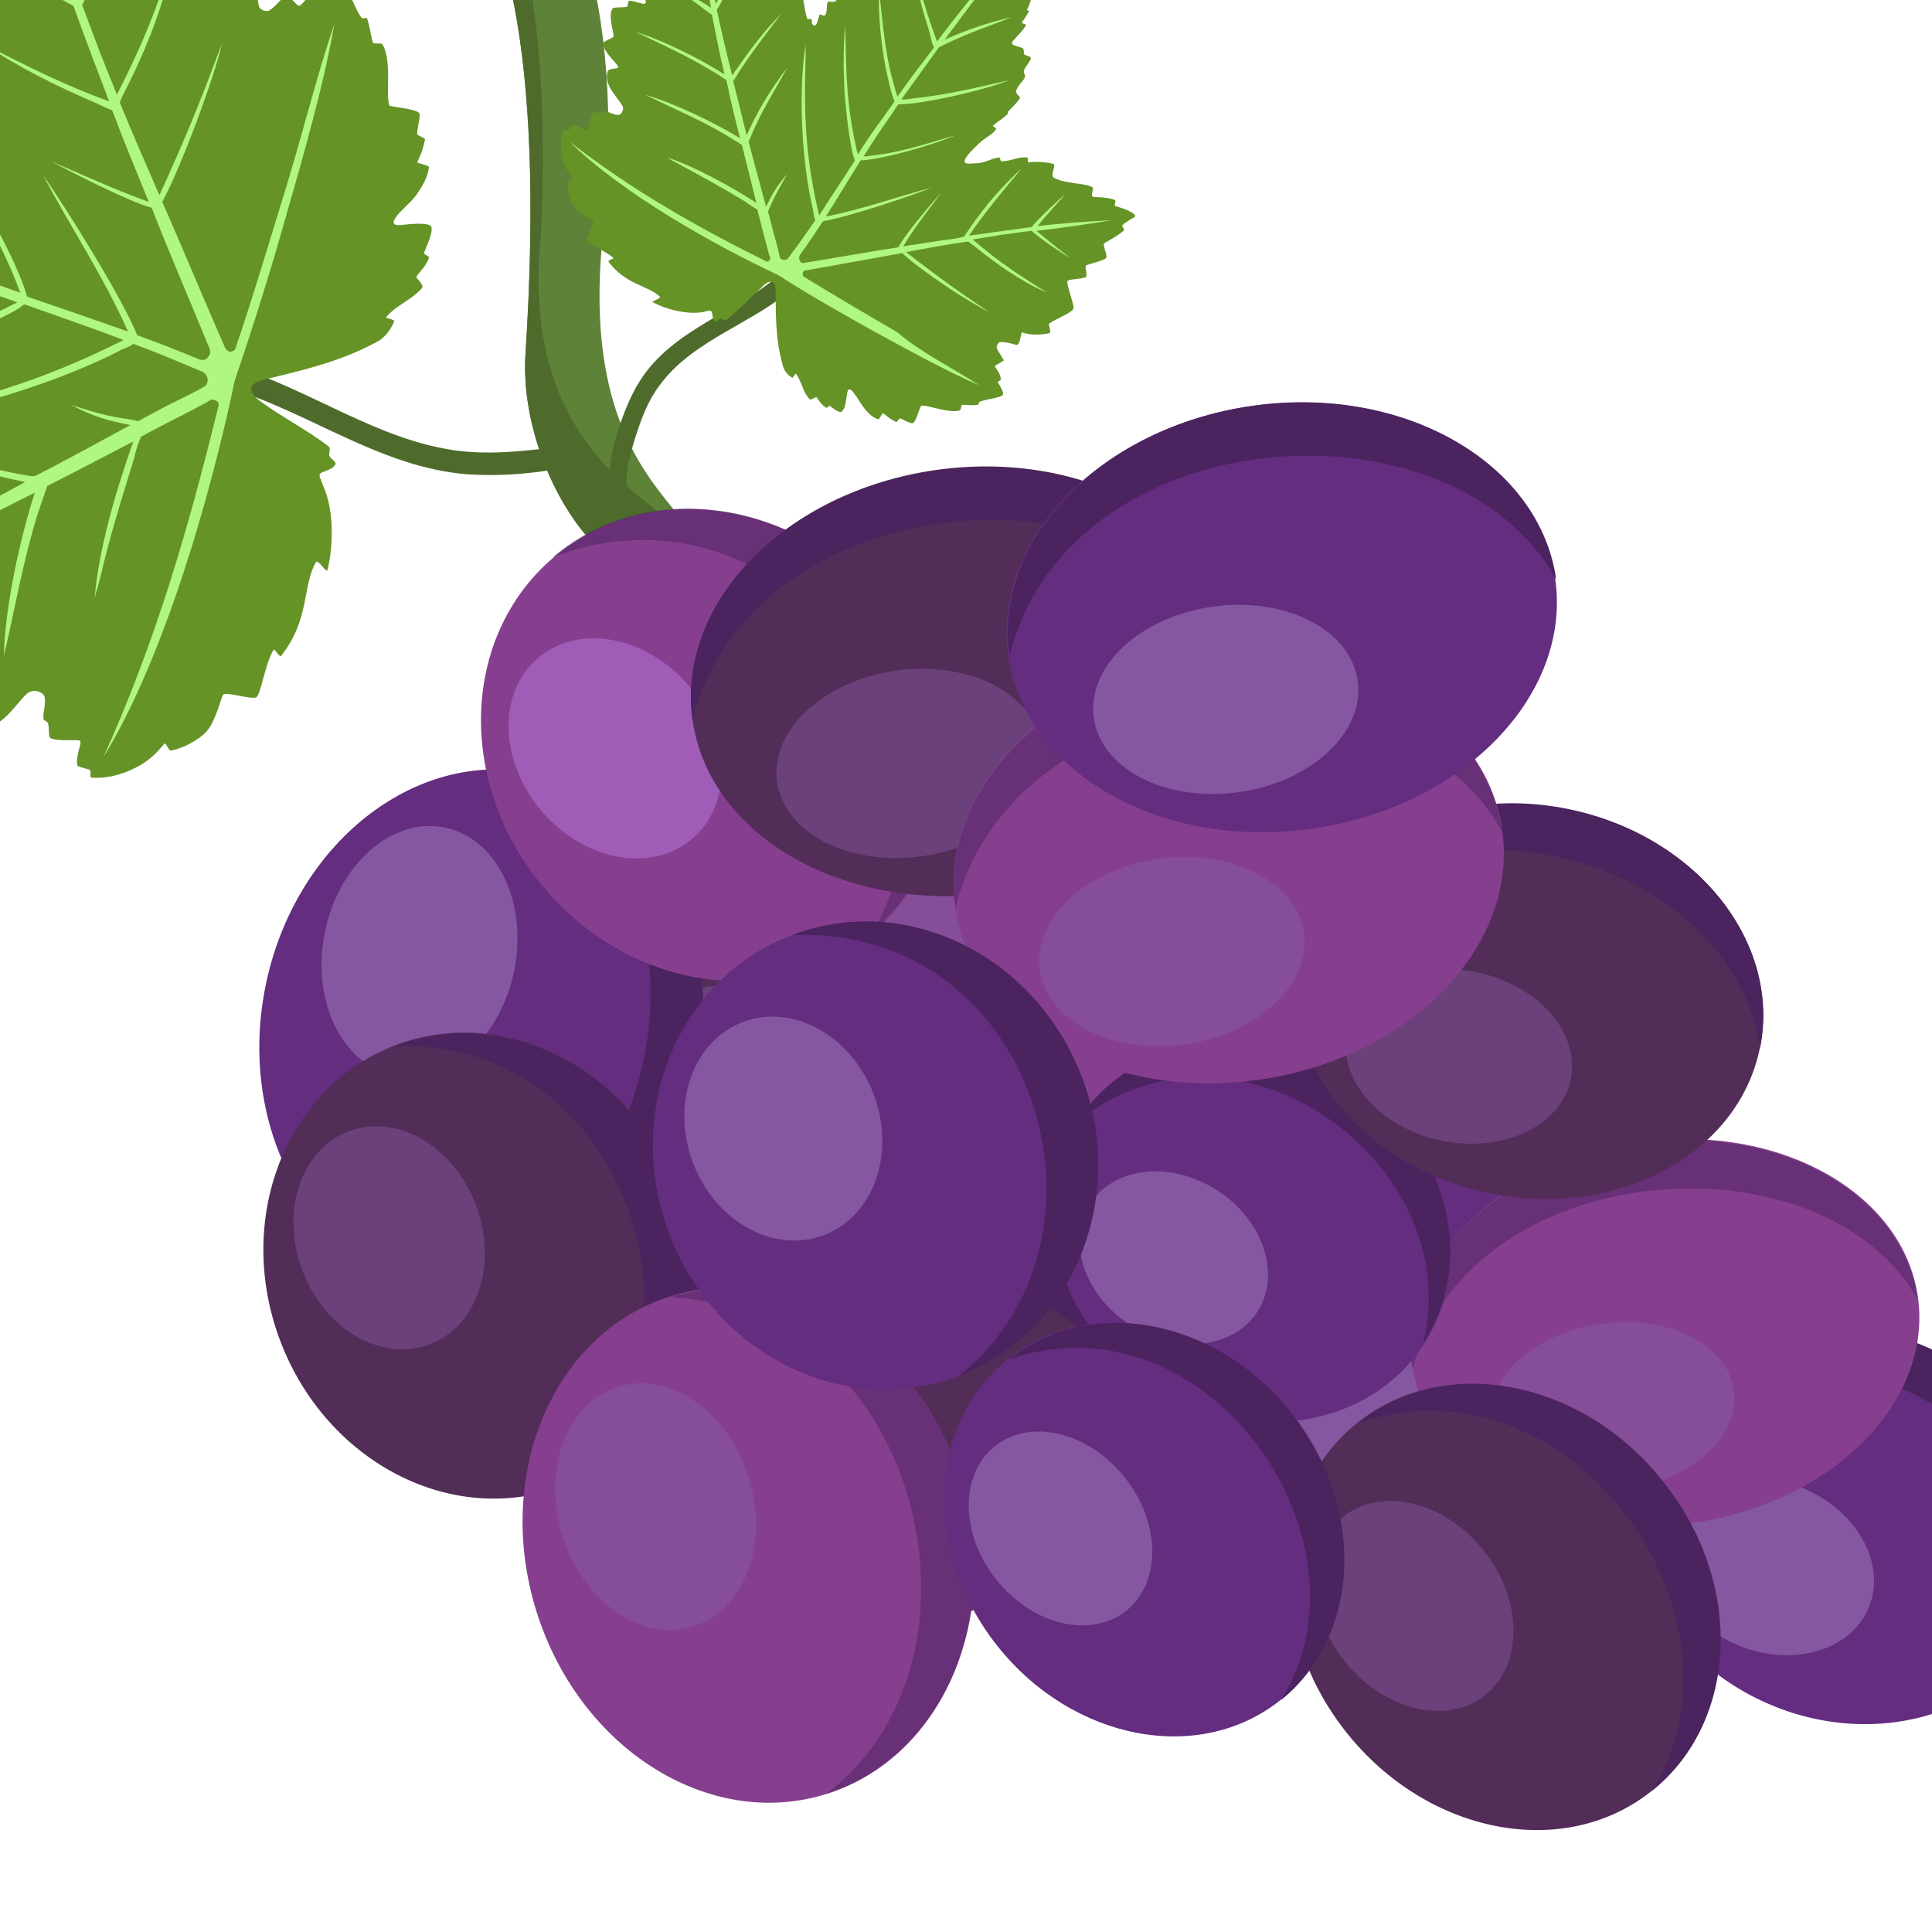 <?xml version="1.0" encoding="utf-8"?>
<!-- Generator: Adobe Illustrator 25.2.1, SVG Export Plug-In . SVG Version: 6.00 Build 0)  -->
<svg version="1.1" id="Layer_3" xmlns="http://www.w3.org/2000/svg" xmlns:xlink="http://www.w3.org/1999/xlink" x="0px" y="0px"
	 viewBox="0 0 200 200" style="enable-background:new 0 0 200 200;" xml:space="preserve">
<style type="text/css">
	.st0{fill-rule:evenodd;clip-rule:evenodd;fill:#642D80;}
	.st1{fill-rule:evenodd;clip-rule:evenodd;fill:#4B235F;}
	.st2{fill-rule:evenodd;clip-rule:evenodd;fill:#8557A0;}
	.st3{fill-rule:evenodd;clip-rule:evenodd;fill:#522D58;}
	.st4{opacity:0.5;fill-rule:evenodd;clip-rule:evenodd;fill:#8557A0;}
	.st5{fill-rule:evenodd;clip-rule:evenodd;fill:#863F8F;}
	.st6{opacity:0.5;fill-rule:evenodd;clip-rule:evenodd;fill:#4B235F;}
	.st7{opacity:0.6;fill-rule:evenodd;clip-rule:evenodd;fill:#8557A0;}
	.st8{fill:#4E6B2C;}
	.st9{fill-rule:evenodd;clip-rule:evenodd;fill:#659326;}
	.st10{fill-rule:evenodd;clip-rule:evenodd;fill:#AFF781;}
	.st11{fill-rule:evenodd;clip-rule:evenodd;fill:#5E8238;}
	.st12{fill-rule:evenodd;clip-rule:evenodd;fill:#4E6B2C;}
	.st13{opacity:0.5;fill-rule:evenodd;clip-rule:evenodd;fill:#B87DE2;}
</style>
<g>
	<g>
		
			<ellipse transform="matrix(0.99 -0.139 0.139 0.99 -17.084 21.521)" class="st0" cx="146.1" cy="133.5" rx="28.6" ry="22.1"/>
		<path class="st1" d="M174.4,129.6c-10.8-19.5-50.5-16.7-56.6,7.9c-1.7-12.1,9.6-23.7,25.2-25.9
			C158.7,109.4,172.7,117.5,174.4,129.6z"/>
		
			<ellipse transform="matrix(0.99 -0.139 0.139 0.99 -18.324 20.788)" class="st2" cx="140.2" cy="142.1" rx="13.8" ry="9.7"/>
	</g>
	<g>
		
			<ellipse transform="matrix(0.99 -0.139 0.139 0.99 -13.541 12.066)" class="st3" cx="79.9" cy="103.4" rx="28.6" ry="22.1"/>
		<path class="st1" d="M108.2,99.4c-10.8-19.5-50.5-16.7-56.6,7.9c-1.7-12.1,9.6-23.7,25.2-25.9S106.6,87.3,108.2,99.4z"/>
		
			<ellipse transform="matrix(0.99 -0.139 0.139 0.99 -14.781 11.332)" class="st4" cx="74.1" cy="111.9" rx="13.8" ry="9.7"/>
	</g>
	<g>
		
			<ellipse transform="matrix(0.99 -0.139 0.139 0.99 -19.57 13.653)" class="st3" cx="88.3" cy="147.5" rx="28.6" ry="22.1"/>
		<path class="st1" d="M116.6,143.5c-10.8-19.5-50.5-16.7-56.6,7.9c-1.7-12.1,9.6-23.7,25.2-25.9C100.9,123.4,115,131.4,116.6,143.5
			z"/>
		<ellipse transform="matrix(0.99 -0.139 0.139 0.99 -20.81 12.92)" class="st4" cx="82.5" cy="156" rx="13.8" ry="9.7"/>
	</g>
	<g>
		
			<ellipse transform="matrix(0.935 -0.355 0.355 0.935 -29.308 45.399)" class="st5" cx="109" cy="102.6" rx="22.1" ry="28.6"/>
		<path class="st6" d="M119.2,129.3c16.6-14.9,5-52.9-20.3-53.4c11.4-4.3,25.2,4.1,30.8,18.9C135.3,109.4,130.6,124.9,119.2,129.3z"
			/>
		
			<ellipse transform="matrix(0.935 -0.355 0.355 0.935 -28.572 41.726)" class="st7" cx="99.4" cy="98.7" rx="9.7" ry="13.8"/>
	</g>
	<g>
		<g>
			<path class="st8" d="M62.2,44.5c-0.5,0.7-1.6,1-2.3,1.2c-1.3,0.4-2.7,0.7-4.1,0.8c-2.7,0.3-5.4,0.5-8.1,0.2
				c-8.6-1-15.8-6.6-23.9-8.9c-1.4-0.4-2,1.8-0.6,2.2c8.6,2.5,16.1,8.4,25.2,9.1c3,0.2,6,0,9-0.5c2.3-0.4,5.4-0.9,6.8-2.9
				C65.1,44.5,63.1,43.3,62.2,44.5L62.2,44.5z"/>
		</g>
	</g>
	<g>
		<path class="st9" d="M26.8,0.6C26.9,1.1,27.7,1.3,28,1c0.6-0.4,1.4-1.5,1.7-1.5c0.2,0,1.1,1.2,1.3,1.1c0.3-0.1,0.9-1.2,2-1.5
			c0.2-0.1,0.4,0.6,0.6,0.4c0.4-0.5,1.5-1.5,1.8-1.3c0.6,0.3,1.2,2.5,2,3.6C37.5,2,37.9,1.8,38,1.9c0.3,0.9,0.4,1.9,0.6,2.5
			c0.1,0.2,0.9,0,1,0.2c1,1.7,0.3,5.2,0.7,6.3c0.1,0.2,2.6,0.3,3.1,0.8c0.2,0.2-0.3,1.9-0.2,2.2c0,0.1,0.6,0.3,0.8,0.5
			c0,0-0.1,0.6-0.3,1.2c-0.3,0.8-0.5,1.1-0.5,1.2c0,0.1,1.2,0.3,1.2,0.5c-0.1,1-0.6,1.8-1.1,2.6c-0.6,0.9-1.4,1.5-2.1,2.3
			c-0.4,0.5-0.9,1.2,0.3,1.1c0.8-0.1,2.7-0.3,3.1,0.1c0.4,0.5-0.7,2.6-0.7,2.8c0,0.2,0.6,0.3,0.5,0.5c-0.4,1.1-1.2,1.6-1.3,2
			c0,0.1,0.8,0.8,0.6,1.1C42.7,31,41,31.6,40,32.8c-0.2,0.2,0.9,0.2,0.8,0.5c-0.4,0.9-1,1.7-1.8,2.1c-3.7,2-7.5,2.9-11.7,3.9
			c-1.6,0.4-1.7,1.2-0.4,2.2c2.3,1.7,4.9,3,7.1,4.7c0.3,0.2,0,0.7,0.1,1c0.1,0.3,0.8,0.6,0.6,0.9c-0.3,0.6-1.5,0.7-1.6,1
			c-0.1,0.2,0.2,0.7,0.4,1.3c1.1,2.5,1,6.2,0.4,8.6c-0.1,0.4-1-1.2-1.2-0.8c-1.4,2.4-0.6,5.9-3.6,9.7c-0.2,0.2-0.7-0.9-0.8-0.6
			c-0.9,1.5-1.3,4.7-1.8,4.9c-0.6,0.2-3.1-0.6-3.4-0.3c-0.2,0.3-0.8,2.8-1.7,3.8c-0.9,1-2.6,1.8-3.7,2c-0.3,0-0.5-0.9-0.7-0.7
			c-0.1,0.1-0.4,0.5-0.8,0.9c-1.5,1.6-4.4,2.8-6.7,2.6c-0.3,0,0-0.6-0.2-0.8C8.8,79.5,8,79.4,8,79.2c-0.2-0.9,0.5-2.3,0.3-2.5
			c-0.2-0.2-2.3,0.1-3.1-0.3C5,76.2,5.1,75.4,5,75c-0.1-0.5-0.5-0.3-0.5-0.6c-0.1-0.5,0.3-1.6,0.1-2.3c-0.1-0.4-1.1-0.9-1.8-0.3
			c-1.3,1.2-2.6,3.7-5,3.6c-0.6,0-0.7-1.8-1.2-1.5c-0.6,0.5-1.8,2.9-3.3,3.4C-6.9,77.5-8,76-8.2,76c-0.6,0-3.1,1.7-4.5,1.2
			c-0.3-0.1-0.6-1.9-0.8-2.3c-0.1-0.1-0.9,0-1-0.1c-0.2-0.3,0-1.7-0.2-2.5c-0.1-0.5-0.5-0.3-0.7-0.2c-1,0.5-2,1.8-3,1.6
			c-0.3,0-0.4-1.3-0.7-1.4c-0.2-0.1-1.2,1-1.7,1c-0.2,0-0.5-0.7-0.8-0.8c-0.3-0.1-1.5,0-1.7-0.3c-0.3-0.3-0.8-2.4-1.1-2.5
			c-0.4-0.2-3,0.1-4.5-0.3c-0.5-0.2-0.6-1-0.9-1.2c-0.2-0.1-0.9,0.2-1.1,0.1c-0.2-0.1-0.6-0.5-0.9-0.7c-0.2-0.1-1.3,0.1-1.4-0.4
			c-0.3-1.5,1.4-3.4,1.4-3.7c0-0.3-0.6-0.6-0.5-0.9c0.6-1.1,2.3-2.2,2.6-2.9c0.1-0.3-1-1.8-1-2.2c0-0.3,1.1-0.6,1.3-1.2
			c0.1-0.3-0.2-0.7-0.2-0.9c0-0.1,1.5-0.5,1.8-0.7c0.2-0.1-0.3-0.9,0-1.1c1-0.7,2.3-0.9,3.5-1.5c0.1,0,0.2-0.1,0.2-0.2
			c-0.1-1-0.8-2.4-0.6-2.9c0.3-0.7,1.9-1.6,2.8-2.4c0.1-0.1,0-0.4,0.2-0.4c1-0.6,2.3-0.9,3.2-1.6c0.2-0.2-0.1-0.6,0.1-0.9
			c0.2-0.3,0.5-0.2,0.8-0.4c0.4-0.4,0-0.7-0.4-0.7c-0.5,0-1.3,0-1.4-0.1c-0.1-0.1,0.2-0.7,0-0.8c-0.7-0.3-1.8,0.2-2.3,0
			c-0.2-0.1,0-0.9-0.4-1.2c-0.4-0.4-3.3-0.9-3.5-1.5c0-0.1,1.2-1.5,0.5-1.6c-0.9-0.1-1.8,0.5-2.8,0.3c-0.4-0.1-0.2-0.9-0.5-1
			c-0.8-0.1-2.7-0.4-2.9-0.7c-0.1-0.2,0.4-0.8,0.5-1.3c0-0.2-0.2-0.4-0.4-0.5c-1-0.4-2.2-0.1-3.1-0.7c-0.4-0.3,0.6-0.9,0.3-1.2
			c-0.7-0.9-2.6-1.5-2.7-1.9c-0.1-0.3,1.2-1.1,1.5-1.8c0.1-0.2-0.4-0.6-0.2-0.8c0.7-1.2,1.9-1.2,2.6-1.8c0.1-0.1,0.1-0.3,0.1-0.5
			c-0.1-0.1-0.3-0.2-0.4-0.3c-1.1-0.5-2.4-0.5-3.4-1.3c-0.4-0.3,1-0.8,0.7-1c-0.5-0.4-1.4-0.7-1.5-0.9c-0.2-0.3,0.3-0.8,0.2-0.9
			c-0.3-0.3-1.7-0.8-1.7-1.1c0-0.3,1.2-0.9,1.7-1.4c0.1-0.1,0.3-0.4,0.1-0.5c-0.6-0.8-1.6-1.3-2.1-2.1c-0.2-0.3,0.8-0.5,0.6-0.8
			c-0.8-1.2-2.4-2.1-2.4-2.6c0-0.5,1.5-0.1,2.5-0.2c0.2,0-0.1-0.6,0.1-0.6c0.9-0.1,2.1,0.1,2.6,0c0.5,0,0-1.2,0.2-1.4
			c0.4-0.3,1.8,0.3,2.2,0.4c0.2,0,0.1-0.4,0.3-0.4c0.7,0,1.8,0.5,2.1,0.3c0.3-0.2,0.1-1.9,0.4-2.1c0.4-0.2,1.6,0,2.1,0.1
			c0.2,0,0-0.4,0.2-0.4c0.7,0.1,1.5,0.5,2,0.7c0.3,0.1,0-0.8,0.3-0.7c1.1,0.2,2,1,3,1.4c0.4,0.2,0.7,0.2,0.8-0.3
			c0.1-0.5,0-1.2,0.1-1.5c0-0.2,0.7-0.3,0.8-0.4c0.2-0.4,0.1-1.2,0.3-1.3c0.3-0.2,1.6,0.6,2.3,0.6c0.4,0,0.7-0.5,1.1-0.4
			c0.5,0.1,1.6,0.9,2.5,1c0.5,0,0.7-0.9,1-0.9c0.5,0.1,1.9,1,2.6,1.4c0.2,0.1,0.5-0.1,0.7,0.1c0.7,0.5,1.7,1.4,2.2,1.7
			c0.2,0.1,0.2-0.7,0.6-0.6c1,0.3,1.9,1.5,2.8,2.1c5.1,3.4,3.7,0.9,3.4-0.3C-2,10-3,8.9-3.4,7.7c-0.1-0.3,0.6-0.3,0.5-0.6
			c-0.3-1.4-1.4-2.6-1.7-3.9C-4.6,2.9-3.6,3-3.7,2.7c-0.5-1.2-0.9-3.5-0.6-4.2c0.1-0.4,2,0.2,2.2-0.5c0.6-2.4-0.5-5.4,0.1-6.7
			C-2-8.9-0.5-8.5-0.6-9.1c0-0.4-0.6-2.3-0.4-3.5c0.1-0.3,1-0.1,1-0.2c0.1-0.5,0-1,0.1-1.5c0.2-1.1,0.5-2.2,0.9-2.2
			c0.2,0,1.2,1.2,2,1.7c0.3,0.2,0.6-0.6,0.9-0.4C5.5-14,6-13.1,6.7-12.6c0.3,0.2,1.9-1,2.3-0.9c0.5,0.1,1.6,2.7,2.1,2.9
			c0.2,0.1,1.7-0.7,1.9-0.5c0.6,0.6,1,2.9,1.3,2.8c0.8,0,3.8-2.2,4.4-2.1c0.8,0.2,2.5,2.7,3.2,3.3c0.1,0.1,1.4-0.8,1.6-0.4
			c0.6,1.5,1,3,0.9,4.4c0,0.1,1.9-0.1,2.2,0.3C26.7-2.3,26.5-0.5,26.8,0.6L26.8,0.6z"/>
		<path class="st10" d="M34.6,2.5c-1,6-3.3,14-5,19.9c-1.6,5.7-3.4,11.4-5.3,17c-2.5,11.9-7.3,28.7-13.6,39
			c5.5-12.2,8.8-23.7,11.9-36.3c0.1-0.2,0-0.5-0.2-0.6c-0.2-0.1-0.4-0.2-0.6-0.1c-0.2,0.1-0.3,0.2-0.5,0.3c-2.2,1.2-4.5,2.3-6.7,3.5
			c-0.2,0.5-0.5,1.2-0.7,2.2c-1.3,4.2-2.5,8-3.5,12.3c-0.4,1.5-0.2,0.7-0.6,2.2c0.4-5,2.2-11.1,4-16.2c-2.9,1.5-5.9,3.1-8.9,4.6
			c-0.2,0.6-0.5,1.4-1,2.9c-1.6,5.2-2.3,9.6-3.5,14.7C0.5,63,2,56,3.6,51c-3,1.5-5.9,3-8.9,4.4c-0.2,0.5-0.5,1.3-0.9,2.5
			c-1.6,5.1-2.3,9.1-3.5,14.1c0.2-4.8,1.7-11.2,3.4-16.1c-3.1,1.5-6.2,2.9-9.3,4.3c0,0.4-0.6,1.3-1.3,3.2c-0.7,1.8-1.2,3.6-1.8,5.4
			c0.2-2.9,1.1-5.5,2.1-8.2c-3.6,1.6-7.2,3.1-10.8,4.5c-2.1,0.8-1.5,0.6-3.7,1.3c2.3-1.1,1.2-0.6,3.5-1.7c3.4-1.5,6.7-3.1,10-4.6
			c-2.6-0.8-5.1-1.7-7.4-3.4c2.9,1.2,4.7,2,7.8,2.8c0.2,0.1,0.4,0.1,0.6,0.1c3.4-1.6,6.7-3.3,10.1-5c-4.2-1.6-8.1-3.2-11.9-5.7
			c3.9,1.8,7.3,3.3,11.4,4.8c0.7,0.2,1.1,0.4,1.4,0.5c2.8-1.4,5.5-2.8,8.2-4.3c-4.4-0.9-8.5-2.2-12.6-4c4.2,1.1,8.4,2.6,12.7,3.3
			c0.4,0.1,0.7,0.1,0.9,0.1c3.3-1.7,6.6-3.5,9.9-5.3c-2.5-0.5-3.6-0.8-6.2-2.1c1.9,0.6,3.4,1.1,5.4,1.4c0.7,0.1,1.3,0.2,1.6,0.3
			c1.5-0.8,2.9-1.6,4.4-2.3c1-0.5,1.8-0.9,2.3-1.2c0.3-0.1,0.5-0.4,0.5-0.8c0-0.3-0.2-0.6-0.5-0.8c-2.4-1-4.7-2-7.2-2.9
			c-0.5,0.4-1.4,0.6-1.4,0.7c-7.4,3.8-18.5,7-26.9,7.7c1.3-0.3,0.7-0.2,2-0.5c9.8-2,16.5-3.9,25.3-8.3c-3.4-1.3-6.9-2.5-10.3-3.7
			C0.8,33.1-7.9,36-9,36.3c-3.2,0.9-6.6,1.7-9.9,2.1c8.1-2.1,13.2-3.3,20.7-7.1c-2.3-0.8-4.7-1.7-7-2.6c-1-0.4-2.1-0.8-3.1-1.3
			c-1.2,0.9-4.4,2.3-5,2.6c-3.8,1.8-8.4,3.4-12.5,4.1c6.6-2.4,10.6-3.5,16.6-7.1c-3.1-1.3-6.3-2.6-9.4-4c-0.3,0.4-1.2,0.7-3,1.8
			c-3.1,1.8-6,3.3-9.4,4.6c4.1-2.3,7.5-4.2,11.4-6.7c-5.1-2.3-10.2-4.7-15.1-7.2c-1.4-0.7-0.9-0.5-2.3-1.2c1.5,0.6,0.9,0.3,2.4,1
			c4.9,2.2,9.7,4.3,14.5,6.4c-2.4-3.2-4.5-6.4-6.2-10c2.3,3.3,4.2,6.4,6.7,9.5c0.4,0.5,0.7,0.8,0.9,1.1c3.3,1.4,6.6,2.8,10,4.1
			c-0.2-0.6-0.3-0.9-0.5-1.7c-2-5.8-4.1-9.8-6.6-15.2c2.5,3.6,7.2,13.1,8.1,17.2c1,0.4,1.9,0.8,2.9,1.1c2.3,0.9,4.6,1.7,6.9,2.5
			C0.1,24.9-2.3,21.3-5,16.2C-2.7,19,1.8,27,2.8,30.7c3.5,1.2,7,2.4,10.4,3.6l0-0.1c-2.6-5.8-5.8-10.5-8.7-16
			c2.2,3.1,8.2,12.7,9.7,16.5c2.2,0.8,4.3,1.6,6.4,2.5c0.3,0.1,0.7,0.1,0.9-0.2c0.3-0.3,0.3-0.6,0.2-0.9c-2-4.9-4.1-9.7-6-14.6
			c-2.4-0.6-9.5-4.3-10.4-4.8c3.5,1.5,6.5,2.9,10.1,4.2c-0.8-2-1.6-3.9-2.4-5.9c-0.5-1.2-0.9-2.4-1.4-3.6c-0.3-0.1-0.8-0.3-1.6-0.7
			C5.8,8.9,2,7-1.8,4.5c4.7,2.4,8.2,4.2,13.1,6C10.1,7.3,8.8,4,7.6,0.6C5.9-0.2,1.6-3.1,1-3.6c2.1,1.1,4.2,2.3,6.3,3.4
			C5.8-4.4,4.5-8.5,3.6-12.1C5.2-8.3,6.7-4.3,8.2-0.3c1.2-2.2,2.1-4.3,3.2-6.5c-0.3,1-2.1,6-2.9,7.3c0.6,1.6,1.2,3.2,1.8,4.8
			c0.6,1.5,1.2,3,1.8,4.5c2.6-5.1,3.9-8.3,5.8-14.1c-0.8,4.5-2.8,9.5-4.9,13.6c-0.3,0.6-0.5,1-0.6,1.3c1.3,3.2,2.7,6.4,4.1,9.6
			c2.3-5,4.1-9.3,6.1-14.7l0.4-1c-0.9,3.7-4.2,12.7-6.2,16.4c2.2,5,4.3,10.1,6.5,15.1c0.1,0.2,0.3,0.4,0.6,0.4
			c0.2,0,0.5-0.2,0.5-0.4c1.9-5.6,3.7-11.7,5.4-17.2C31.4,13.5,32.9,7.5,34.6,2.5L34.6,2.5z"/>
	</g>
	<path class="st11" d="M54.4,36.6C53.6,48.9,63.7,63.4,70,58.2c6.3-5.2-10.5-5.9-7.6-33.8C67.6-25.7,36.2-32.3,36-24.7
		C35.7-16.5,58.6-28.5,54.4,36.6z"/>
	<path class="st12" d="M54.4,36.6C53.6,48.9,63.7,63.4,70,58.2c6.3-5.2-16.9-6-14-33.9c2.5-52.2-18.8-48.5-20-49
		C35.7-16.5,58.6-28.5,54.4,36.6z"/>
	<g>
		
			<ellipse transform="matrix(0.386 -0.922 0.922 0.386 -28.28 273.309)" class="st0" cx="191.3" cy="157.9" rx="20.2" ry="22.8"/>
		<path class="st1" d="M212.3,166.7c1.5-20-26.8-34.5-42.1-17.6c4.3-10.3,17.2-14.7,28.9-9.8C210.7,144.2,216.6,156.4,212.3,166.7z"
			/>
		
			<ellipse transform="matrix(0.386 -0.922 0.922 0.386 -37.04 268.676)" class="st2" cx="183.4" cy="162.2" rx="8.8" ry="11"/>
	</g>
	<g>
		
			<ellipse transform="matrix(0.99 -0.139 0.139 0.99 -17.464 25.198)" class="st5" cx="172.4" cy="138.1" rx="26.4" ry="19.9"/>
		<path class="st6" d="M198.5,134.5c-9.9-17.5-46.5-14.9-52.3,7.3c-1.5-10.9,8.9-21.4,23.4-23.4C184,116.3,197,123.5,198.5,134.5z"
			/>
		
			<ellipse transform="matrix(0.99 -0.139 0.139 0.99 -18.585 24.516)" class="st7" cx="166.9" cy="145.8" rx="12.7" ry="8.7"/>
	</g>
	<g>
		<ellipse transform="matrix(0.199 -0.98 0.98 0.199 -64.543 134.182)" class="st0" cx="49.8" cy="106.6" rx="27.1" ry="22.8"/>
		<path class="st1" d="M44.4,133.1C66.9,130,77.1,93.6,55.2,80c12.3,2.5,19.9,16.4,17,31.1S56.8,135.6,44.4,133.1z"/>
		<ellipse transform="matrix(0.199 -0.98 0.98 0.199 -61.741 121.43)" class="st2" cx="43.4" cy="98.5" rx="13.1" ry="10"/>
	</g>
	<g>
		<ellipse transform="matrix(0.761 -0.649 0.649 0.761 -32.375 66.36)" class="st5" cx="73.8" cy="77.1" rx="22.9" ry="25.5"/>
		<path class="st6" d="M90.3,96.5c11.7-19.4-9.1-48.1-33.1-38.8c9.6-8.2,24.8-6.2,33.9,4.5S99.9,88.2,90.3,96.5z"/>
		
			<ellipse transform="matrix(0.761 -0.649 0.649 0.761 -35.031 59.91)" class="st13" cx="63.7" cy="77.4" rx="10" ry="12.3"/>
	</g>
	<g>
		<g>
			<path class="st8" d="M65.2,51.4c-0.8-1.7,0-4.2,0.5-5.9c0.6-1.9,1.3-3.9,2.5-5.5c3.5-4.9,9.9-6.5,14.3-10.5
				c0.9-0.8-0.4-2.2-1.4-1.4c-4.6,4.2-11.5,5.9-14.9,11.4c-1.2,1.9-2,4.2-2.6,6.4c-0.5,2-0.9,4.4,0,6.3
				C64.1,53.5,65.7,52.5,65.2,51.4L65.2,51.4z"/>
		</g>
	</g>
	<g>
		
			<ellipse transform="matrix(0.543 -0.84 0.84 0.543 -47.943 167.013)" class="st0" cx="129.5" cy="127.6" rx="19" ry="21.3"/>
		<path class="st1" d="M147.3,139.1c4.7-18.2-18.8-36.2-35.7-23.1c5.7-8.8,18.3-10.8,28.2-4.4C149.7,118,153.1,130.3,147.3,139.1z"
			/>
		
			<ellipse transform="matrix(0.543 -0.84 0.84 0.543 -53.833 161.56)" class="st2" cx="121.5" cy="130.2" rx="8.3" ry="10.3"/>
	</g>
	<g>
		<ellipse transform="matrix(0.935 -0.355 0.355 0.935 -43.292 26.141)" class="st3" cx="49.6" cy="131" rx="22" ry="24.4"/>
		<path class="st1" d="M58.2,153.8c16.9-13.7,7.4-46.3-17.3-45.5c11.4-4.3,24.5,2.4,29.2,14.9S69.6,149.5,58.2,153.8z"/>
		
			<ellipse transform="matrix(0.935 -0.355 0.355 0.935 -42.869 22.674)" class="st4" cx="40.3" cy="128.1" rx="9.6" ry="11.8"/>
	</g>
	<g>
		
			<ellipse transform="matrix(0.782 -0.623 0.623 0.782 -69.697 133.363)" class="st3" cx="155.8" cy="166.3" rx="20.9" ry="24.4"/>
		<path class="st1" d="M171,185.4c11.1-17.6-7.9-45.6-30.4-38.1c9-7.2,23.2-4.5,31.5,6C180.6,163.8,180,178.2,171,185.4z"/>
		
			<ellipse transform="matrix(0.782 -0.623 0.623 0.782 -71.637 127.481)" class="st4" cx="146.4" cy="166.2" rx="9.2" ry="11.8"/>
	</g>
	<g>
		<ellipse transform="matrix(0.199 -0.98 0.98 0.199 25.239 238.154)" class="st3" cx="158.3" cy="103.6" rx="20.3" ry="24.4"/>
		<path class="st1" d="M182.2,108.5c-2.9-20-35.5-29.2-47.7-9.7c2.2-11,14.7-17.7,27.9-15S184.4,97.5,182.2,108.5z"/>
		<ellipse transform="matrix(0.199 -0.98 0.98 0.199 13.873 235.593)" class="st4" cx="151" cy="109.3" rx="8.9" ry="11.8"/>
	</g>
	<g>
		<ellipse transform="matrix(0.99 -0.139 0.139 0.99 -8.812 14.532)" class="st3" cx="100" cy="70.6" rx="28.6" ry="22.1"/>
		<path class="st1" d="M128.3,66.6C117.5,47.1,77.8,50,71.7,74.6C70,62.4,81.3,50.9,97,48.7C112.6,46.5,126.6,54.5,128.3,66.6z"/>
		
			<ellipse transform="matrix(0.99 -0.139 0.139 0.99 -10.052 13.799)" class="st4" cx="94.1" cy="79.1" rx="13.8" ry="9.7"/>
	</g>
	<g>
		
			<ellipse transform="matrix(0.99 -0.139 0.139 0.99 -11.242 18.483)" class="st5" cx="127.2" cy="90" rx="28.6" ry="22.1"/>
		<path class="st6" d="M155.5,86.1C144.7,66.6,105,69.4,98.9,94c-1.7-12.1,9.6-23.7,25.2-25.9C139.8,65.9,153.8,74,155.5,86.1z"/>
		
			<ellipse transform="matrix(0.99 -0.139 0.139 0.99 -12.482 17.75)" class="st7" cx="121.3" cy="98.6" rx="13.8" ry="9.7"/>
	</g>
	<g>
		<ellipse transform="matrix(0.954 -0.299 0.299 0.954 -44.294 30.486)" class="st5" cx="77.5" cy="160" rx="23" ry="27"/>
		<path class="st6" d="M85.5,185.7c18.4-13.7,9.9-50.2-16.1-51.4c12.1-3.8,25.6,4.6,30,18.8C103.9,167.3,97.6,181.9,85.5,185.7z"/>
		<ellipse transform="matrix(0.954 -0.299 0.299 0.954 -43.555 27.445)" class="st7" cx="67.9" cy="156" rx="10.1" ry="13"/>
	</g>
	<g>
		<ellipse transform="matrix(0.99 -0.139 0.139 0.99 -7.582 18.999)" class="st0" cx="132.7" cy="64" rx="28.6" ry="22.1"/>
		<path class="st1" d="M161.1,60c-10.8-19.5-50.5-16.7-56.6,7.9c-1.7-12.1,9.6-23.7,25.2-25.9S159.4,47.9,161.1,60z"/>
		
			<ellipse transform="matrix(0.99 -0.139 0.139 0.99 -8.822 18.265)" class="st2" cx="126.9" cy="72.5" rx="13.8" ry="9.7"/>
	</g>
	<g>
		
			<ellipse transform="matrix(0.935 -0.355 0.355 0.935 -36.576 39.966)" class="st0" cx="90.6" cy="119.6" rx="22.8" ry="24.4"/>
		<path class="st1" d="M99.3,142.4c17.6-14,8.2-46.6-17.3-45.6c11.8-4.5,25.2,2.1,30,14.7S111,138,99.3,142.4z"/>
		
			<ellipse transform="matrix(0.935 -0.355 0.355 0.935 -36.202 36.414)" class="st2" cx="81.1" cy="116.8" rx="10" ry="11.8"/>
	</g>
	<g>
		
			<ellipse transform="matrix(0.782 -0.623 0.623 0.782 -72.84 108.373)" class="st0" cx="118.5" cy="158.3" rx="19.4" ry="22.6"/>
		<path class="st1" d="M132.6,176c10.3-16.3-7.4-42.3-28.1-35.3c8.4-6.7,21.5-4.2,29.2,5.6C141.4,156,140.9,169.3,132.6,176z"/>
		
			<ellipse transform="matrix(0.782 -0.623 0.623 0.782 -74.638 102.923)" class="st2" cx="109.8" cy="158.2" rx="8.5" ry="10.9"/>
	</g>
	<g>
		<path class="st9" d="M103.6,35.4c-0.3,0-0.5,0.5-0.4,0.7c0.2,0.4,0.7,1.1,0.7,1.2c0,0.1-0.9,0.5-0.9,0.6c0,0.2,0.6,0.7,0.6,1.4
			c0,0.1-0.4,0.2-0.3,0.3c0.2,0.3,0.7,1.1,0.5,1.3c-0.3,0.3-1.7,0.4-2.4,0.7c-0.1,0,0,0.3-0.2,0.3c-0.6,0.1-1.2,0-1.6,0
			c-0.1,0-0.1,0.6-0.3,0.6c-1.2,0.3-3.2-0.6-3.9-0.5c-0.2,0-0.5,1.6-0.9,1.8c-0.2,0.1-1.1-0.4-1.3-0.5c-0.1,0-0.3,0.3-0.4,0.4
			c0,0-0.4-0.2-0.7-0.4c-0.4-0.3-0.6-0.5-0.7-0.5c-0.1,0-0.4,0.7-0.5,0.6c-0.6-0.2-1-0.6-1.4-1.1c-0.4-0.5-0.7-1.1-1.1-1.6
			c-0.2-0.3-0.6-0.7-0.7,0c-0.1,0.5-0.2,1.7-0.5,1.8C87.1,43,86,42.1,85.9,42c-0.1,0-0.3,0.3-0.4,0.2c-0.6-0.4-0.8-0.9-1-1.1
			c-0.1,0-0.6,0.4-0.7,0.2c-0.7-0.7-0.8-1.8-1.4-2.6c-0.1-0.1-0.3,0.5-0.4,0.4c-0.5-0.3-0.9-0.8-1-1.4c-0.7-2.5-0.7-4.9-0.7-7.6
			c0-1-0.5-1.2-1.2-0.6c-1.3,1.2-2.5,2.5-3.9,3.6c-0.2,0.1-0.4-0.1-0.6-0.1c-0.2,0-0.5,0.4-0.6,0.3c-0.3-0.3-0.2-1-0.4-1.1
			c-0.1-0.1-0.5,0-0.8,0.1c-1.7,0.3-3.9-0.3-5.2-1c-0.3-0.1,0.9-0.4,0.7-0.6c-1.3-1.2-3.5-1.2-5.3-3.6c-0.1-0.2,0.6-0.3,0.5-0.4
			c-0.8-0.7-2.7-1.5-2.7-1.8c-0.1-0.4,0.8-1.8,0.6-2c-0.1-0.2-1.6-0.9-2-1.6c-0.5-0.7-0.7-1.8-0.6-2.5c0-0.2,0.6-0.1,0.5-0.3
			c-0.1-0.1-0.2-0.3-0.4-0.6c-0.8-1.1-1.1-3.1-0.6-4.4c0.1-0.2,0.3,0.1,0.5,0c0.2-0.1,0.4-0.6,0.5-0.6c0.5,0,1.3,0.7,1.5,0.5
			c0.2-0.1,0.3-1.4,0.6-1.8c0.1-0.1,0.5,0.1,0.8,0.1c0.3,0,0.3-0.3,0.4-0.2c0.3,0,0.9,0.4,1.4,0.4c0.3,0,0.7-0.6,0.4-1
			c-0.6-1-1.9-2.1-1.5-3.5c0.1-0.4,1.2-0.2,1.1-0.5c-0.2-0.4-1.5-1.5-1.6-2.4c0-0.2,1.1-0.6,1.1-0.7c0.1-0.4-0.6-2.1-0.1-2.9
			c0.1-0.2,1.2-0.1,1.5-0.2c0.1,0,0.1-0.6,0.2-0.6c0.2-0.1,1,0.2,1.5,0.3c0.3,0,0.3-0.2,0.2-0.4c-0.2-0.7-0.8-1.5-0.6-2
			c0.1-0.2,0.8-0.1,1-0.2c0.1-0.1-0.4-0.9-0.4-1.1c0-0.1,0.5-0.2,0.6-0.4c0.1-0.1,0.2-0.9,0.4-1c0.2-0.1,1.6-0.2,1.7-0.3
			c0.2-0.2,0.3-1.8,0.8-2.7c0.2-0.3,0.7-0.3,0.8-0.4c0.1-0.1,0-0.6,0.1-0.7c0.1-0.1,0.4-0.3,0.6-0.5c0.1-0.1,0.1-0.8,0.4-0.8
			c0.9,0,1.8,1.3,2,1.4c0.2,0.1,0.5-0.3,0.6-0.1c0.6,0.5,1,1.7,1.4,2c0.1,0.1,1.2-0.3,1.5-0.3c0.2,0,0.2,0.7,0.5,1
			c0.1,0.1,0.5,0,0.6,0c0.1,0,0.1,1,0.1,1.2c0,0.1,0.6-0.1,0.7,0.1c0.3,0.7,0.2,1.5,0.4,2.3c0,0.1,0.1,0.1,0.1,0.1
			c0.6,0,1.6-0.2,1.8,0c0.4,0.3,0.7,1.4,1,2c0,0.1,0.2,0.1,0.2,0.2c0.2,0.7,0.2,1.5,0.5,2.2C83.6,2,83.9,1.9,84,2
			c0.1,0.2,0,0.4,0.1,0.5c0.2,0.3,0.4,0.1,0.5-0.2c0.1-0.3,0.2-0.8,0.3-0.8c0.1,0,0.4,0.2,0.5,0.1c0.3-0.4,0.1-1.1,0.3-1.4
			c0.1-0.1,0.6,0.1,0.8-0.1c0.3-0.2,1-1.8,1.4-1.9c0.1,0,0.8,1,0.9,0.5c0.2-0.6,0-1.2,0.2-1.7c0.1-0.2,0.6,0,0.7-0.2
			c0.2-0.5,0.6-1.6,0.9-1.7c0.1-0.1,0.4,0.4,0.7,0.5c0.1,0,0.3,0,0.4-0.1C92-5,92-5.7,92.5-6.2c0.2-0.2,0.4,0.5,0.7,0.3
			c0.6-0.3,1.3-1.3,1.5-1.4c0.2,0,0.5,0.9,0.9,1.2c0.1,0.1,0.4-0.2,0.5,0c0.6,0.6,0.4,1.3,0.7,1.8c0,0.1,0.2,0.1,0.3,0.1
			c0.1,0,0.2-0.1,0.2-0.2c0.4-0.6,0.7-1.4,1.2-1.9c0.2-0.2,0.3,0.7,0.5,0.6c0.3-0.2,0.6-0.7,0.8-0.8c0.2-0.1,0.4,0.3,0.5,0.3
			c0.2-0.2,0.7-0.9,0.9-0.8c0.2,0,0.4,0.8,0.6,1.2c0.1,0.1,0.2,0.2,0.3,0.2c0.6-0.2,1-0.8,1.6-0.9c0.2-0.1,0.2,0.6,0.4,0.5
			c0.8-0.3,1.6-1.1,1.9-1.1c0.3,0.1-0.1,0.9-0.3,1.5c0,0.1,0.4,0,0.3,0.1c0,0.5-0.3,1.2-0.4,1.6c-0.1,0.3,0.7,0.2,0.8,0.3
			c0.1,0.3-0.4,1-0.6,1.3c0,0.1,0.2,0.1,0.2,0.2c-0.1,0.4-0.5,1-0.5,1.2c0.1,0.2,1.1,0.3,1.2,0.6c0.1,0.2-0.2,1-0.4,1.3
			c0,0.1,0.3,0.1,0.2,0.2c-0.2,0.4-0.5,0.8-0.7,1.1c-0.1,0.2,0.4,0.1,0.4,0.3c-0.3,0.6-0.9,1.1-1.3,1.6c-0.2,0.2-0.2,0.4,0.1,0.5
			c0.3,0.1,0.7,0.2,0.9,0.3c0.1,0.1,0.1,0.5,0.1,0.6c0.2,0.2,0.7,0.2,0.7,0.4c0.1,0.2-0.6,0.9-0.7,1.3c-0.1,0.2,0.2,0.5,0.1,0.7
			c-0.1,0.3-0.8,0.9-0.9,1.4c-0.1,0.3,0.4,0.6,0.4,0.7c-0.1,0.3-0.8,1-1.2,1.4c-0.1,0.1,0,0.3-0.2,0.4c-0.4,0.4-1.1,0.8-1.4,1.1
			c-0.1,0.1,0.4,0.2,0.3,0.4c-0.3,0.5-1.2,0.9-1.7,1.4c-2.8,2.6-1.1,2.1-0.3,2.1c0.8,0,1.5-0.5,2.3-0.6c0.2,0,0.1,0.4,0.3,0.4
			c0.9,0,1.7-0.5,2.6-0.4c0.2,0,0,0.6,0.2,0.5c0.8-0.1,2.2,0,2.6,0.2c0.2,0.1-0.4,1.2,0,1.4c1.3,0.7,3.3,0.5,4,1
			c0.2,0.1-0.3,0.9,0.1,1c0.2,0,1.5,0,2.2,0.3c0.2,0.1-0.1,0.6,0,0.6c0.3,0.1,0.6,0.2,0.9,0.3c0.6,0.2,1.3,0.6,1.2,0.8
			c0,0.1-0.9,0.5-1.3,0.9c-0.1,0.2,0.3,0.4,0.1,0.6c-1,0.8-1.6,1-2,1.3c-0.2,0.1,0.4,1.3,0.2,1.5c-0.2,0.3-1.8,0.6-2.1,0.8
			c-0.1,0.1,0.2,1.1,0,1.2c-0.5,0.2-1.9,0.2-1.9,0.4c-0.1,0.5,0.8,2.6,0.6,2.9c-0.2,0.4-2,1.1-2.5,1.5c-0.1,0.1,0.3,1,0,1
			c-1,0.2-2,0.2-2.8-0.1c-0.1,0-0.2,1.2-0.5,1.3C105.4,35.8,104.4,35.4,103.6,35.4L103.6,35.4z"/>
		<path class="st10" d="M101.4,39.9c-3.5-1.5-8-4-11.3-5.8c-3.2-1.8-6.4-3.6-9.5-5.6C73.8,25.3,64.4,20,59,14.7
			c6.6,5.1,13,8.7,20.2,12.3c0.1,0.1,0.3,0.1,0.4,0c0.1-0.1,0.2-0.2,0.1-0.4c0-0.1-0.1-0.2-0.1-0.3c-0.4-1.5-0.8-3-1.2-4.6
			c-0.3-0.2-0.7-0.4-1.2-0.8c-2.3-1.4-4.5-2.6-6.9-3.9c-0.8-0.4-0.4-0.2-1.2-0.7c2.9,1,6.4,2.9,9.2,4.7c-0.5-2-1-4-1.5-6
			c-0.3-0.2-0.8-0.5-1.6-1c-2.9-1.7-5.4-2.7-8.4-4.2c3,0.9,7,2.8,9.8,4.5c-0.5-2-1-4-1.4-6c-0.3-0.2-0.7-0.5-1.4-0.9
			c-2.8-1.7-5.1-2.7-8-4.1C68.7,4.2,72.3,6,75,7.7c-0.5-2.1-0.9-4.1-1.3-6.2c-0.3-0.1-0.7-0.5-1.8-1.3c-1-0.7-2-1.2-3-1.8
			c1.7,0.6,3.2,1.4,4.7,2.4c-0.4-2.4-0.8-4.8-1.2-7.1c-0.2-1.4-0.1-1-0.2-2.4c0.4,1.6,0.2,0.8,0.5,2.4c0.4,2.3,0.9,4.5,1.4,6.7
			c0.8-1.5,1.8-2.8,3.1-4c-1.1,1.6-1.9,2.6-2.8,4.3c-0.1,0.1-0.1,0.2-0.2,0.3c0.5,2.3,1,4.5,1.6,6.8c1.6-2.3,3.1-4.4,5.1-6.4
			c-1.6,2.1-3,3.9-4.5,6.2c-0.2,0.4-0.4,0.6-0.5,0.8c0.5,1.9,0.9,3.7,1.4,5.6c1.1-2.5,2.5-4.8,4.2-7c-1.3,2.4-2.8,4.7-3.8,7.2
			c-0.1,0.2-0.2,0.4-0.2,0.5c0.6,2.2,1.2,4.5,1.8,6.7c0.7-1.4,1-2,2.2-3.4c-0.6,1.1-1.1,1.9-1.6,3c-0.2,0.4-0.3,0.7-0.4,0.9
			c0.3,1,0.5,2,0.8,3c0.2,0.7,0.3,1.2,0.4,1.6c0,0.2,0.2,0.4,0.4,0.4c0.2,0,0.4,0,0.5-0.2c1-1.3,1.9-2.6,2.8-3.9
			c-0.2-0.4-0.2-0.9-0.2-0.9c-1.2-5-1.6-12.2-0.8-17.3c0,0.8,0,0.4,0,1.3c-0.2,6.2,0,10.5,1.4,16.4c1.2-1.9,2.5-3.8,3.7-5.7
			c-0.6-1.3-1.1-6.9-1.1-7.7c-0.1-2.1-0.1-4.2,0.1-6.3c0.1,5.2,0.1,8.4,1.3,13.4c0.8-1.3,1.7-2.6,2.6-3.8c0.4-0.6,0.8-1.1,1.2-1.7
			c-0.4-0.9-0.8-3-0.9-3.4c-0.5-2.6-0.8-5.5-0.7-8.1c0.5,4.3,0.6,6.9,1.9,11c1.2-1.7,2.5-3.4,3.8-5.1c-0.2-0.2-0.3-0.9-0.6-2
			c-0.7-2.1-1.2-4.1-1.4-6.3C95.3-0.7,96,1.6,97,4.3c2.1-2.8,4.3-5.5,6.5-8.1c0.6-0.7,0.4-0.5,1.1-1.2c-0.6,0.8-0.3,0.5-0.9,1.3
			c-2,2.6-4,5.2-5.9,7.8c2.3-1,4.5-1.8,6.9-2.3c-2.3,0.9-4.4,1.6-6.7,2.7c-0.4,0.2-0.6,0.3-0.8,0.4c-1.3,1.8-2.6,3.6-3.9,5.4
			c0.4,0,0.6,0,1.1-0.1c3.8-0.4,6.5-1.1,10.1-1.9c-2.5,1-8.9,2.5-11.5,2.5c-0.4,0.5-0.7,1.1-1.1,1.6c-0.9,1.3-1.7,2.5-2.5,3.8
			c3.5-0.3,6.1-1.2,9.5-2.2c-2,0.9-7.4,2.5-9.8,2.6c-1.2,1.9-2.4,3.9-3.6,5.8l0.1,0c3.9-0.8,7.2-2,10.9-3c-2.2,0.9-8.8,3.1-11.3,3.5
			c-0.8,1.2-1.6,2.4-2.4,3.5c-0.1,0.2-0.1,0.4,0,0.6c0.1,0.2,0.3,0.3,0.5,0.2c3.2-0.5,6.4-1.1,9.7-1.6c0.7-1.4,3.9-5.1,4.4-5.6
			c-1.4,1.9-2.7,3.5-3.9,5.5c1.3-0.2,2.6-0.4,3.9-0.6c0.8-0.1,1.6-0.2,2.4-0.4c0.1-0.2,0.3-0.4,0.6-0.9c1.6-2.3,3.3-4.3,5.4-6.2
			c-2.1,2.5-3.7,4.4-5.5,7c2.1-0.3,4.3-0.6,6.5-0.9c0.7-0.9,3.1-3.1,3.5-3.4c-1,1.1-2,2.2-2.9,3.3c2.7-0.3,5.4-0.5,7.7-0.6
			c-2.5,0.4-5.2,0.8-7.8,1.1c1.2,1,2.3,1.9,3.5,2.8c-0.6-0.3-3.3-2.1-4-2.8c-1.1,0.1-2.1,0.3-3.1,0.4c-1,0.2-2,0.3-3,0.5
			c2.7,2.3,4.5,3.5,7.7,5.5c-2.6-1.1-5.3-3-7.5-4.8c-0.3-0.2-0.5-0.4-0.7-0.5c-2.1,0.3-4.3,0.7-6.4,1.1c2.7,2.1,5,3.8,8,5.8l0.6,0.4
			c-2.1-1-7.1-4.3-9-6.1c-3.3,0.6-6.7,1.2-10,1.8c-0.2,0-0.3,0.1-0.3,0.3c0,0.2,0,0.3,0.2,0.4c3.1,1.9,6.5,3.9,9.6,5.7
			C95.2,36.4,98.6,38.1,101.4,39.9L101.4,39.9z"/>
	</g>
</g>
</svg>
